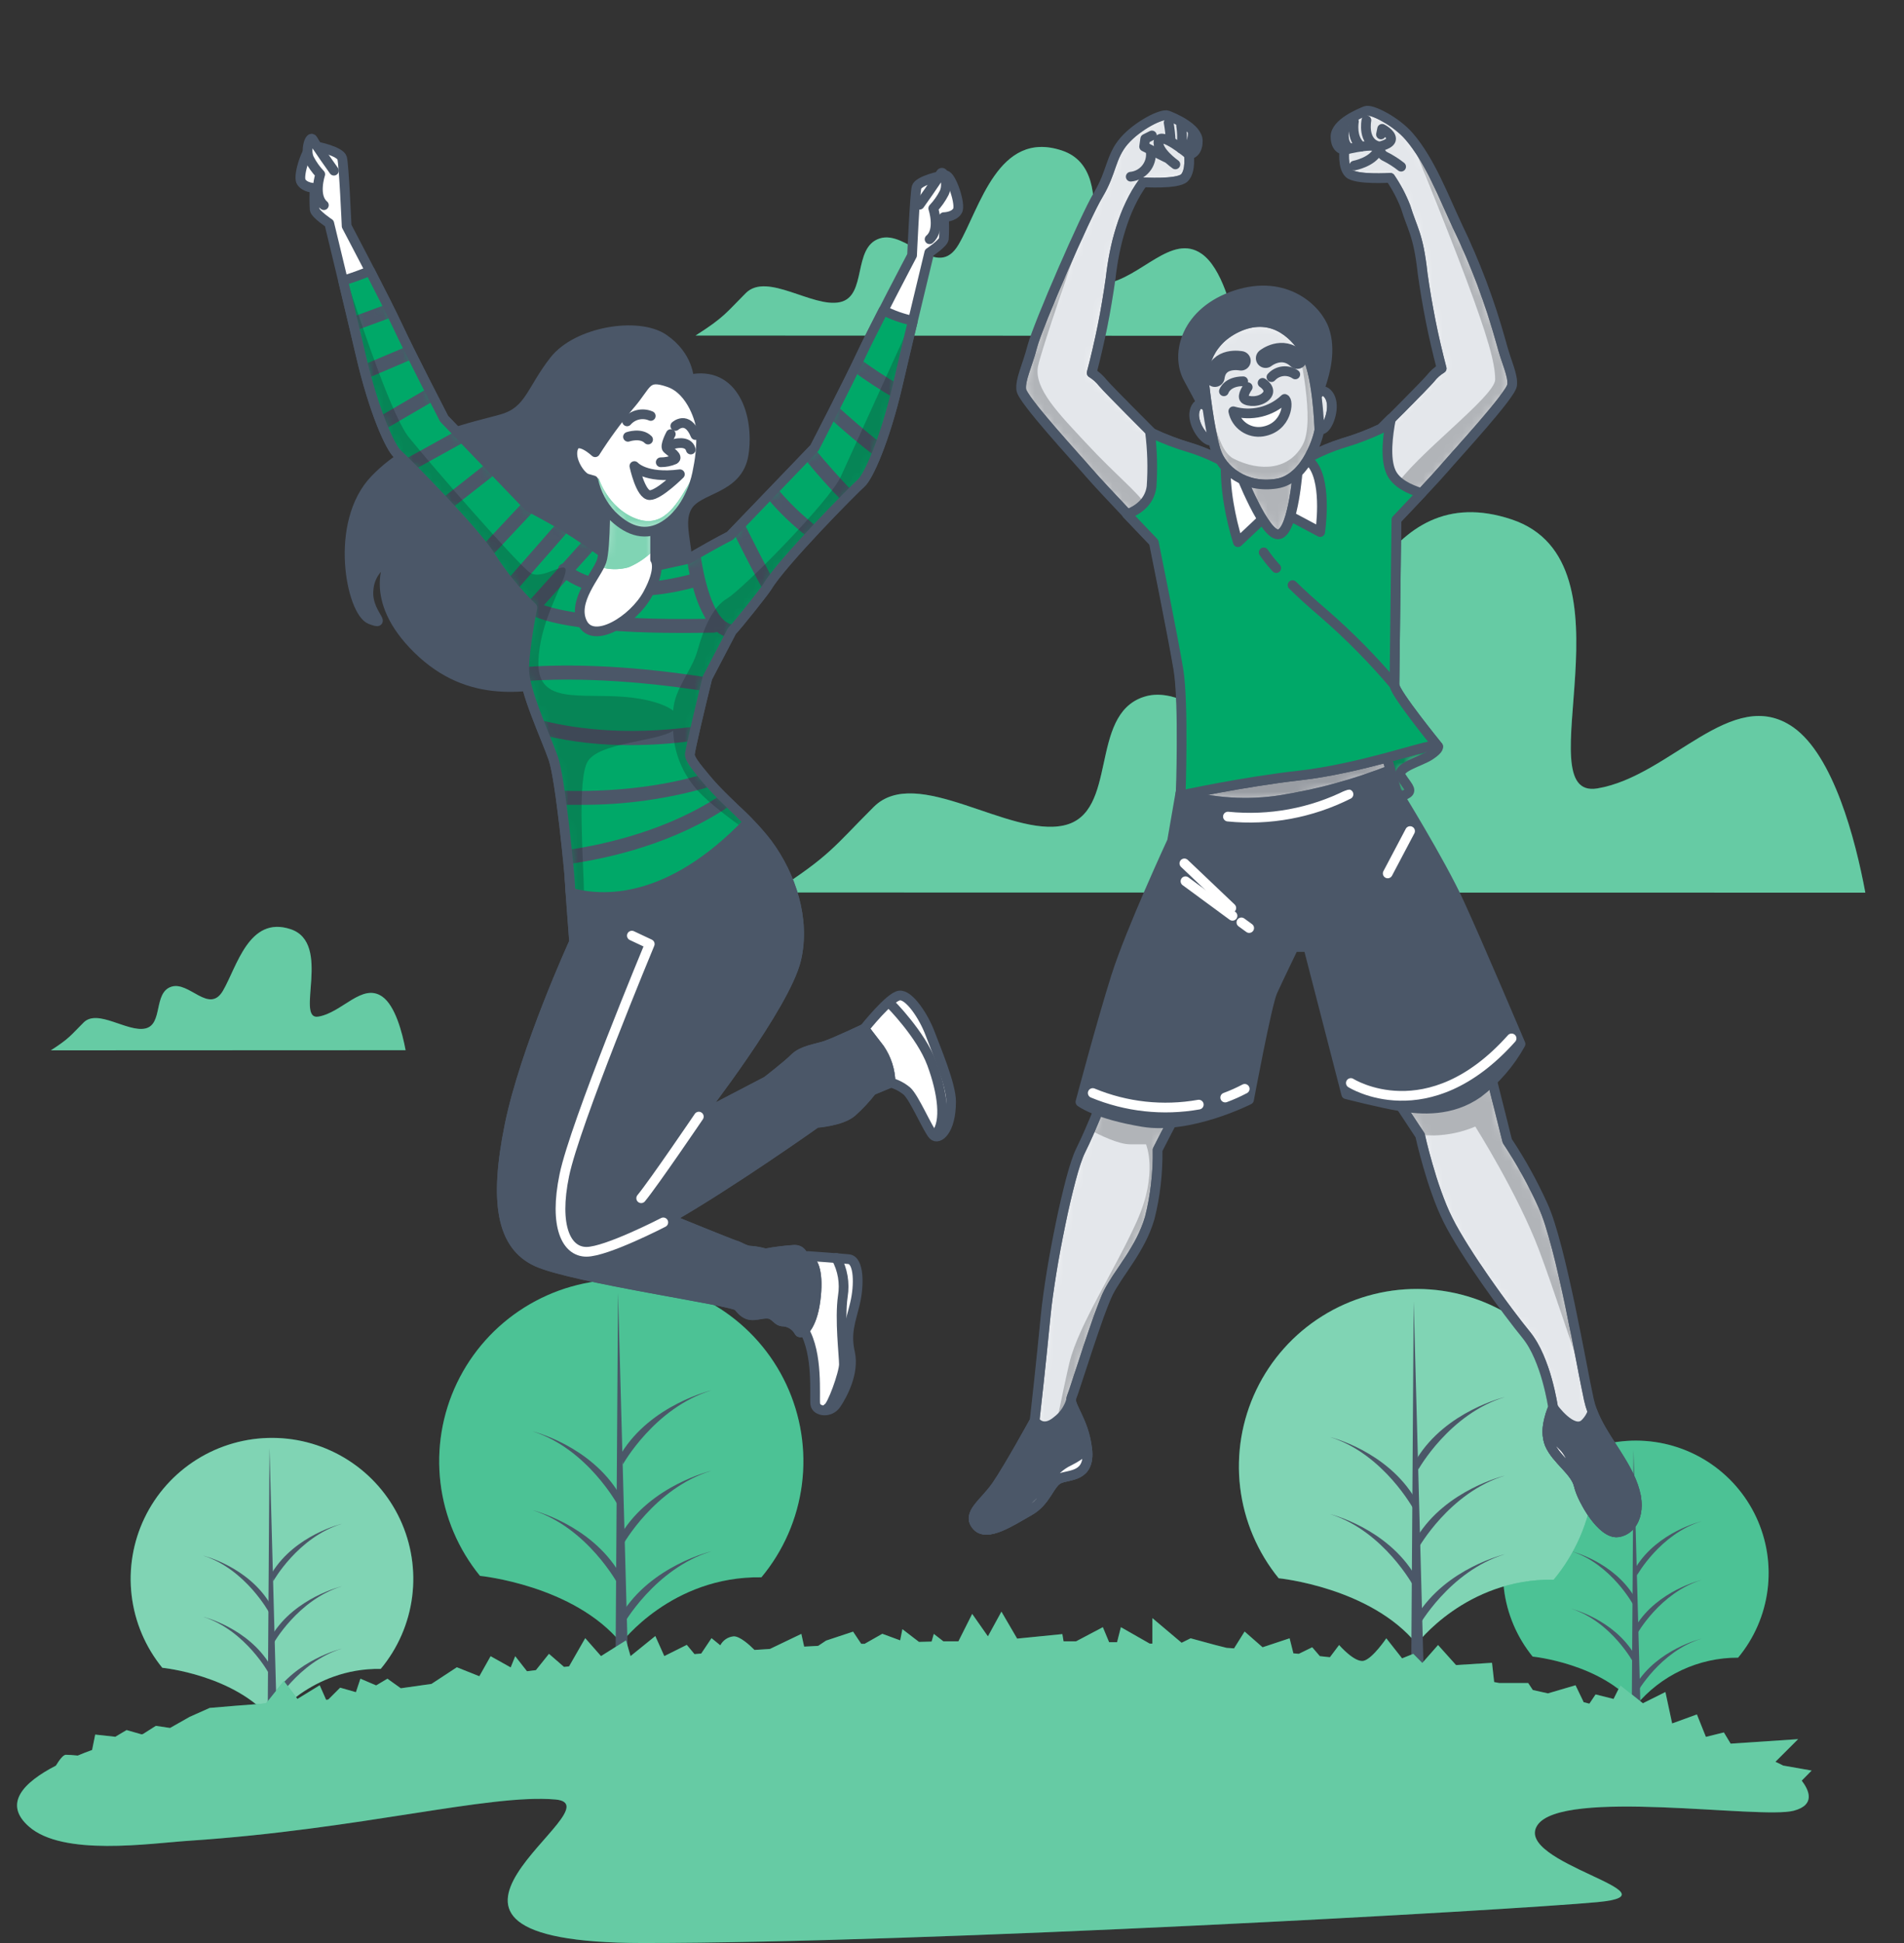 <svg width="196" height="200" viewBox="0 0 196 200" fill="none" xmlns="http://www.w3.org/2000/svg">
<rect x="0" y="0" width="196" height="200" fill="#333333" stroke="none"/>
<path d="M127.387 34.562C126.87 31.802 125.758 27.567 123.71 26.133C120.607 23.95 117.453 28.629 113.699 29.228C109.945 29.826 115.886 17.683 109.319 15.495C102.752 13.308 100.869 21.428 98.677 25.173C96.484 28.918 93.361 23.625 90.543 24.549C87.724 25.472 89.291 30.476 86.478 31.1C83.665 31.724 78.97 27.979 76.777 30.167C74.709 32.23 74.59 32.632 71.606 34.536L127.387 34.562Z" fill="#00A868"/>
<path d="M41.753 108.098C41.412 106.293 40.688 103.517 39.343 102.579C37.275 101.15 35.248 104.214 32.786 104.642C30.325 105.07 34.219 97.074 29.917 95.645C25.614 94.216 24.384 99.53 22.951 101.98C21.519 104.431 19.466 100.948 17.62 101.573C15.774 102.197 16.803 105.457 14.957 105.865C13.111 106.272 10.039 103.801 8.601 105.256C7.241 106.613 7.169 106.865 5.235 108.114L41.753 108.098Z" fill="#00A868"/>
<path d="M192.02 91.885C190.986 86.324 188.726 77.771 184.6 74.861C178.286 70.456 171.977 79.896 164.432 81.155C156.888 82.413 168.848 57.869 155.6 53.463C142.352 49.058 138.561 65.421 134.145 72.973C129.729 80.525 123.405 69.852 117.717 71.74C112.029 73.628 115.193 83.703 109.515 84.962C103.838 86.221 94.364 78.663 89.948 83.053C85.754 87.237 85.532 88.021 79.575 91.864L192.02 91.885Z" fill="#00A868"/>
<path opacity="0.4" d="M127.387 34.562C126.87 31.802 125.758 27.567 123.71 26.133C120.607 23.95 117.453 28.629 113.699 29.228C109.945 29.826 115.886 17.683 109.319 15.495C102.752 13.308 100.869 21.428 98.677 25.173C96.484 28.918 93.361 23.625 90.543 24.549C87.724 25.472 89.291 30.476 86.478 31.1C83.665 31.724 78.97 27.979 76.777 30.167C74.709 32.23 74.59 32.632 71.606 34.536L127.387 34.562Z" fill="white"/>
<path opacity="0.4" d="M41.753 108.098C41.412 106.293 40.688 103.517 39.343 102.579C37.275 101.15 35.248 104.214 32.786 104.642C30.325 105.07 34.219 97.074 29.917 95.645C25.614 94.216 24.384 99.53 22.951 101.98C21.519 104.431 19.466 100.948 17.62 101.573C15.774 102.197 16.803 105.457 14.957 105.865C13.111 106.272 10.039 103.801 8.601 105.256C7.241 106.613 7.169 106.865 5.235 108.114L41.753 108.098Z" fill="white"/>
<path opacity="0.4" d="M192.02 91.885C190.986 86.324 188.726 77.771 184.6 74.861C178.286 70.456 171.977 79.896 164.432 81.155C156.888 82.413 168.848 57.869 155.6 53.463C142.352 49.058 138.561 65.421 134.145 72.973C129.729 80.525 123.405 69.852 117.717 71.74C112.029 73.628 115.193 83.703 109.515 84.962C103.838 86.221 94.364 78.663 89.948 83.053C85.754 87.237 85.532 88.021 79.575 91.864L192.02 91.885Z" fill="white"/>
<path d="M157.787 170.518C157.787 170.518 164.82 171.215 168.388 175.563C169.669 174.015 171.277 172.768 173.099 171.915C174.92 171.061 176.909 170.621 178.922 170.627C180.574 168.637 181.626 166.22 181.954 163.657C182.283 161.094 181.875 158.49 180.779 156.149C179.682 153.809 177.941 151.827 175.759 150.435C173.577 149.043 171.043 148.297 168.453 148.286C165.863 148.275 163.323 148.997 161.128 150.37C158.934 151.743 157.176 153.71 156.058 156.041C154.941 158.372 154.51 160.972 154.816 163.537C155.122 166.103 156.153 168.529 157.787 170.534V170.518Z" fill="#00A868"/>
<path opacity="0.3" d="M157.787 170.518C157.787 170.518 164.82 171.215 168.388 175.563C169.669 174.015 171.277 172.768 173.099 171.915C174.92 171.061 176.909 170.621 178.922 170.627C180.574 168.637 181.626 166.22 181.954 163.657C182.283 161.094 181.875 158.49 180.779 156.149C179.682 153.809 177.941 151.827 175.759 150.435C173.577 149.043 171.043 148.297 168.453 148.286C165.863 148.275 163.323 148.997 161.128 150.37C158.934 151.743 157.176 153.71 156.058 156.041C154.941 158.372 154.51 160.972 154.816 163.537C155.122 166.103 156.153 168.529 157.787 170.534V170.518Z" fill="white"/>
<path d="M168.156 149.244L167.918 184.426H169.107L168.156 149.244Z" fill="#4B5768"/>
<path d="M168.512 174.237C168.512 174.237 170.886 169.976 175.162 168.671C175.162 168.671 170.648 169.739 168.393 173.407L168.512 174.237Z" fill="#4B5768"/>
<path d="M168.512 162.156C168.512 162.156 170.886 157.895 175.162 156.59C175.162 156.59 170.648 157.658 168.393 161.326L168.512 162.156Z" fill="#4B5768"/>
<path d="M168.512 168.197C168.512 168.197 170.886 163.936 175.162 162.631C175.162 162.631 170.648 163.699 168.393 167.366L168.512 168.197Z" fill="#4B5768"/>
<path d="M168.16 165.236C168.16 165.236 165.87 160.975 161.743 159.67C161.743 159.67 166.097 160.737 168.274 164.405L168.16 165.236Z" fill="#4B5768"/>
<path d="M168.16 171.158C168.16 171.158 165.87 166.897 161.743 165.592C161.743 165.592 166.097 166.66 168.274 170.327L168.16 171.158Z" fill="#4B5768"/>
<path d="M131.647 162.455C131.647 162.455 141.064 163.389 145.842 169.213C145.842 169.213 150.884 162.465 159.943 162.6C162.157 159.935 163.567 156.698 164.008 153.266C164.449 149.833 163.904 146.346 162.435 143.21C160.967 140.075 158.636 137.42 155.714 135.555C152.792 133.69 149.398 132.692 145.929 132.676C142.46 132.66 139.058 133.628 136.119 135.466C133.18 137.304 130.825 139.938 129.328 143.06C127.831 146.182 127.253 149.663 127.663 153.1C128.073 156.536 129.453 159.786 131.642 162.471L131.647 162.455Z" fill="#00A868"/>
<path opacity="0.5" d="M131.647 162.455C131.647 162.455 141.064 163.389 145.842 169.213C145.842 169.213 150.884 162.465 159.943 162.6C162.157 159.935 163.567 156.698 164.008 153.266C164.449 149.833 163.904 146.346 162.435 143.21C160.967 140.075 158.636 137.42 155.714 135.555C152.792 133.69 149.398 132.692 145.929 132.676C142.46 132.66 139.058 133.628 136.119 135.466C133.18 137.304 130.825 139.938 129.328 143.06C127.831 146.182 127.253 149.663 127.663 153.1C128.073 156.536 129.453 159.786 131.642 162.471L131.647 162.455Z" fill="white"/>
<path d="M145.526 133.969L145.211 181.078H146.797L145.526 133.969Z" fill="#4B5768"/>
<path d="M146.007 167.438C146.007 167.438 149.188 161.728 154.912 159.984C154.912 159.984 148.867 161.408 145.847 166.324L146.007 167.438Z" fill="#4B5768"/>
<path d="M146.007 151.256C146.007 151.256 149.188 145.545 154.912 143.802C154.912 143.802 148.867 145.23 145.847 150.147L146.007 151.256Z" fill="#4B5768"/>
<path d="M146.007 159.35C146.007 159.35 149.188 153.639 154.912 151.89C154.912 151.89 148.867 153.319 145.847 158.235L146.007 159.35Z" fill="#4B5768"/>
<path d="M145.537 155.383C145.537 155.383 142.465 149.672 136.942 147.928C136.942 147.928 142.77 149.352 145.686 154.274L145.537 155.383Z" fill="#4B5768"/>
<path d="M145.537 163.312C145.537 163.312 142.465 157.601 136.942 155.857C136.942 155.857 142.77 157.286 145.686 162.202L145.537 163.312Z" fill="#4B5768"/>
<path d="M49.412 162.208C49.412 162.208 59.056 163.157 63.942 169.12C63.942 169.12 69.113 162.213 78.38 162.357C80.649 159.63 82.094 156.317 82.548 152.802C83.002 149.287 82.445 145.716 80.942 142.505C79.44 139.293 77.054 136.574 74.062 134.664C71.07 132.753 67.596 131.73 64.043 131.714C60.491 131.697 57.007 132.688 53.998 134.571C50.988 136.453 48.577 139.151 47.044 142.348C45.512 145.545 44.922 149.111 45.343 152.629C45.764 156.148 47.179 159.475 49.422 162.223L49.412 162.208Z" fill="#00A868"/>
<path opacity="0.3" d="M49.412 162.208C49.412 162.208 59.056 163.157 63.942 169.12C63.942 169.12 69.113 162.213 78.38 162.357C80.649 159.63 82.094 156.317 82.548 152.802C83.002 149.287 82.445 145.716 80.942 142.505C79.44 139.293 77.054 136.574 74.062 134.664C71.07 132.753 67.596 131.73 64.043 131.714C60.491 131.697 57.007 132.688 53.998 134.571C50.988 136.453 48.577 139.151 47.044 142.348C45.512 145.545 44.922 149.111 45.343 152.629C45.764 156.148 47.179 159.475 49.422 162.223L49.412 162.208Z" fill="white"/>
<path d="M63.621 133.046L63.296 181.269H64.924L63.621 133.046Z" fill="#4B5768"/>
<path d="M64.113 167.304C64.113 167.304 67.366 161.465 73.245 159.675C73.245 159.675 67.04 161.134 63.968 166.169L64.113 167.304Z" fill="#4B5768"/>
<path d="M64.113 150.745C64.113 150.745 67.366 144.9 73.225 143.115C73.225 143.115 67.019 144.575 63.948 149.605L64.113 150.745Z" fill="#4B5768"/>
<path d="M64.113 159.025C64.113 159.025 67.366 153.18 73.225 151.395C73.225 151.395 67.019 152.855 63.948 157.89L64.113 159.025Z" fill="#4B5768"/>
<path d="M63.626 154.965C63.626 154.965 60.487 149.12 54.836 147.335C54.836 147.335 60.803 148.795 63.787 153.83L63.626 154.965Z" fill="#4B5768"/>
<path d="M63.626 163.085C63.626 163.085 60.487 157.24 54.836 155.45C54.836 155.45 60.803 156.915 63.787 161.945L63.626 163.085Z" fill="#4B5768"/>
<path d="M16.715 171.669C16.715 171.669 24.198 172.406 27.993 177.034C27.993 177.034 32.001 171.674 39.194 171.782C40.953 169.666 42.074 167.094 42.425 164.367C42.776 161.64 42.343 158.869 41.177 156.378C40.01 153.887 38.159 151.778 35.837 150.296C33.516 148.814 30.82 148.02 28.064 148.007C25.308 147.995 22.605 148.764 20.27 150.224C17.934 151.685 16.063 153.777 14.874 156.257C13.685 158.738 13.227 161.504 13.553 164.234C13.879 166.965 14.975 169.546 16.715 171.679V171.669Z" fill="#00A868"/>
<path opacity="0.5" d="M16.715 171.669C16.715 171.669 24.198 172.406 27.993 177.034C27.993 177.034 32.001 171.674 39.194 171.782C40.953 169.666 42.074 167.094 42.425 164.367C42.776 161.64 42.343 158.869 41.177 156.378C40.01 153.887 38.159 151.778 35.837 150.296C33.516 148.814 30.82 148.02 28.064 148.007C25.308 147.995 22.605 148.764 20.27 150.224C17.934 151.685 16.063 153.777 14.874 156.257C13.685 158.738 13.227 161.504 13.553 164.234C13.879 166.965 14.975 169.546 16.715 171.679V171.669Z" fill="white"/>
<path d="M27.744 149.038L27.491 186.459H28.752L27.744 149.038Z" fill="#4B5768"/>
<path d="M28.122 175.62C28.122 175.62 30.651 171.086 35.197 169.698C35.197 169.698 30.398 170.833 27.998 174.738L28.122 175.62Z" fill="#4B5768"/>
<path d="M28.122 162.77C28.122 162.77 30.651 158.235 35.197 156.848C35.197 156.848 30.398 157.983 27.998 161.888L28.122 162.77Z" fill="#4B5768"/>
<path d="M28.122 169.203C28.122 169.203 30.651 164.663 35.197 163.281C35.197 163.281 30.398 164.416 27.998 168.321L28.122 169.203Z" fill="#4B5768"/>
<path d="M27.739 166.046C27.739 166.046 25.299 161.511 20.913 160.124C20.913 160.124 25.567 161.258 27.858 165.164L27.739 166.046Z" fill="#4B5768"/>
<path d="M27.739 172.344C27.739 172.344 25.299 167.81 20.913 166.422C20.913 166.422 25.567 167.557 27.858 171.462L27.739 172.344Z" fill="#4B5768"/>
<path d="M186.492 182.249L183.555 181.733C183.307 181.599 183.043 181.47 182.764 181.346L185.101 179.015L178.156 179.479L177.458 178.323L175.607 178.782L174.681 176.471L172.132 177.4L171.439 174.165L169.122 175.321L166.806 173.469L166.102 174.877L164.251 174.413L163.615 175.362L163.026 175.213L162.188 173.469L159.344 174.305L157.792 173.959L157.312 173.237H154.328L153.811 173.139L153.588 171.158L149.886 171.39L148.035 169.327L146.411 171.173L145.49 170.234L144.332 170.699L142.708 168.635C142.708 168.635 141.323 170.699 140.397 170.946C139.471 171.194 137.848 169.327 137.848 169.327L136.901 170.585L135.867 170.472L135.081 169.559L133.7 170.234L133.142 170.183L132.754 168.635L129.972 169.559L128.121 167.939L127.035 169.672L126.28 169.621L125.111 169.327L122.562 168.635L121.636 169.094L118.627 166.556V169.182H118.353L115.384 167.49L114.991 169.038H114.174L113.528 167.49L110.777 168.945H109.484L109.36 168.202L104.706 168.666L103.088 165.891L101.697 168.434L100.078 166.123L98.661 168.945H97.11L96.127 168.181L95.9 168.971L94.602 169.007L92.895 167.696L92.663 168.847L90.827 168.171L89.007 169.203H88.655L87.817 167.949L85.035 168.873L84.223 169.414L82.781 169.492L82.491 168.181L79.264 169.729L77.666 169.832C77.124 169.285 76.172 168.434 75.541 168.434C75.25 168.457 74.969 168.554 74.725 168.716C74.482 168.877 74.284 169.098 74.15 169.357L73.245 168.62L72.185 170.204L71.492 170.265L70.701 169.311L68.384 170.467L67.459 168.403L64.909 170.467L64.444 168.847L61.869 170.467L60.245 168.62L58.58 171.524L58.063 171.581L56.512 170.234L55.167 171.911L54.247 172.025L53.037 170.477L52.571 171.632L50.503 170.477L49.344 172.54L47.028 171.617L44.416 173.33L41.257 173.778L39.881 172.793L38.723 173.484L37.099 172.793L36.639 174.181L35.015 173.717L33.795 174.934L33.573 174.97L32.911 173.469L30.615 174.877L29.229 173.03L27.372 175.342L24.363 175.569L21.586 175.801L19.518 176.724L17.506 177.864L16.043 177.647L14.719 178.488L14.579 178.524L13.028 178.081L11.87 178.772L9.801 178.545L9.481 180.129C8.963 180.314 8.488 180.505 8.002 180.707C7.541 180.66 7.071 180.624 6.786 180.624C6.502 180.624 6.125 181.14 5.752 181.743C2.375 183.487 0.307 185.669 2.975 188.011C6.481 191.106 15.386 189.745 19.492 189.471C37.074 188.305 50.348 184.627 57.173 185.226C63.999 185.824 36.898 199.995 66.207 200C95.517 200.005 155.667 196.616 164.458 195.79C173.249 194.965 155.734 191.746 158.253 187.887C160.771 184.029 181.217 187.299 184.656 186.381C186.937 185.772 186.208 184.251 185.473 183.286L186.492 182.249Z" fill="#00A868"/>
<path opacity="0.4" d="M186.492 182.249L183.555 181.733C183.307 181.599 183.043 181.47 182.764 181.346L185.101 179.015L178.156 179.479L177.458 178.323L175.607 178.782L174.681 176.471L172.132 177.4L171.439 174.165L169.122 175.321L166.806 173.469L166.102 174.877L164.251 174.413L163.615 175.362L163.026 175.213L162.188 173.469L159.344 174.305L157.792 173.959L157.312 173.237H154.328L153.811 173.139L153.588 171.158L149.886 171.39L148.035 169.327L146.411 171.173L145.49 170.234L144.332 170.699L142.708 168.635C142.708 168.635 141.323 170.699 140.397 170.946C139.471 171.194 137.848 169.327 137.848 169.327L136.901 170.585L135.867 170.472L135.081 169.559L133.7 170.234L133.142 170.183L132.754 168.635L129.972 169.559L128.121 167.939L127.035 169.672L126.28 169.621L125.111 169.327L122.562 168.635L121.636 169.094L118.627 166.556V169.182H118.353L115.384 167.49L114.991 169.038H114.174L113.528 167.49L110.777 168.945H109.484L109.36 168.202L104.706 168.666L103.088 165.891L101.697 168.434L100.078 166.123L98.661 168.945H97.11L96.127 168.181L95.9 168.971L94.602 169.007L92.895 167.696L92.663 168.847L90.827 168.171L89.007 169.203H88.655L87.817 167.949L85.035 168.873L84.223 169.414L82.781 169.492L82.491 168.181L79.264 169.729L77.666 169.832C77.124 169.285 76.172 168.434 75.541 168.434C75.25 168.457 74.969 168.554 74.725 168.716C74.482 168.877 74.284 169.098 74.15 169.357L73.245 168.62L72.185 170.204L71.492 170.265L70.701 169.311L68.384 170.467L67.459 168.403L64.909 170.467L64.444 168.847L61.869 170.467L60.245 168.62L58.58 171.524L58.063 171.581L56.512 170.234L55.167 171.911L54.247 172.025L53.037 170.477L52.571 171.632L50.503 170.477L49.344 172.54L47.028 171.617L44.416 173.33L41.257 173.778L39.881 172.793L38.723 173.484L37.099 172.793L36.639 174.181L35.015 173.717L33.795 174.934L33.573 174.97L32.911 173.469L30.615 174.877L29.229 173.03L27.372 175.342L24.363 175.569L21.586 175.801L19.518 176.724L17.506 177.864L16.043 177.647L14.719 178.488L14.579 178.524L13.028 178.081L11.87 178.772L9.801 178.545L9.481 180.129C8.963 180.314 8.488 180.505 8.002 180.707C7.541 180.66 7.071 180.624 6.786 180.624C6.502 180.624 6.125 181.14 5.752 181.743C2.375 183.487 0.307 185.669 2.975 188.011C6.481 191.106 15.386 189.745 19.492 189.471C37.074 188.305 50.348 184.627 57.173 185.226C63.999 185.824 36.898 199.995 66.207 200C95.517 200.005 155.667 196.616 164.458 195.79C173.249 194.965 155.734 191.746 158.253 187.887C160.771 184.029 181.217 187.299 184.656 186.381C186.937 185.772 186.208 184.251 185.473 183.286L186.492 182.249Z" fill="white"/>
<path d="M113.865 112.282C113.865 112.282 112.37 116.182 111.222 118.473C110.074 120.763 108.12 130.523 107.654 135.341C107.189 140.16 106.506 146.242 106.506 146.242C106.506 146.242 103.859 151.06 102.597 152.896C101.335 154.733 99.494 155.764 100.529 157.023C101.563 158.282 104.097 156.564 105.938 155.532C107.779 154.501 108.006 152.664 109.04 152.205C110.074 151.746 112.262 152.086 111.915 149.11C111.569 146.133 109.961 144.637 110.307 143.832C110.654 143.028 113.063 135.114 114.098 133.051C115.132 130.987 117.433 128.573 118.353 125.364C118.931 123.077 119.202 120.723 119.16 118.364C119.16 118.364 121.342 114.005 121.689 113.773C122.035 113.541 115.132 113.2 113.865 112.282Z" fill="white"/>
<mask id="mask0_216_218" style="mask-type:luminance" maskUnits="userSpaceOnUse" x="100" y="112" width="22" height="46">
<path d="M113.865 112.282C113.865 112.282 112.37 116.182 111.222 118.473C110.074 120.763 108.12 130.523 107.654 135.341C107.189 140.16 106.506 146.242 106.506 146.242C106.506 146.242 103.859 151.06 102.597 152.896C101.335 154.733 99.494 155.764 100.529 157.023C101.563 158.282 104.097 156.564 105.938 155.532C107.779 154.501 108.006 152.664 109.04 152.205C110.074 151.746 112.262 152.086 111.915 149.11C111.569 146.133 109.961 144.637 110.307 143.832C110.654 143.028 113.063 135.114 114.098 133.051C115.132 130.987 117.433 128.573 118.353 125.364C118.931 123.077 119.202 120.723 119.16 118.364C119.16 118.364 121.342 114.005 121.689 113.773C122.035 113.541 115.132 113.2 113.865 112.282Z" fill="white"/>
</mask>
<g mask="url(#mask0_216_218)">
<path d="M113.865 112.282C113.865 112.282 112.37 116.182 111.222 118.473C110.074 120.763 108.12 130.523 107.654 135.341C107.189 140.16 106.506 146.242 106.506 146.242C106.506 146.242 103.859 151.06 102.597 152.896C101.335 154.733 99.494 155.764 100.529 157.023C101.563 158.282 104.097 156.564 105.938 155.532C107.779 154.501 108.006 152.664 109.04 152.205C110.074 151.746 112.262 152.086 111.915 149.11C111.569 146.133 109.961 144.637 110.307 143.832C110.654 143.028 113.063 135.114 114.098 133.051C115.132 130.987 117.433 128.573 118.353 125.364C118.931 123.077 119.202 120.723 119.16 118.364C119.16 118.364 121.342 114.005 121.689 113.773C122.035 113.541 115.132 113.2 113.865 112.282Z" fill="#E4E7EB" stroke="#4B5768" stroke-linecap="round" stroke-linejoin="round"/>
<path opacity="0.25" d="M112.215 116.321C113.218 116.837 115.141 117.786 116.32 117.786H117.97C117.97 117.786 119.252 120.711 117.055 125.648C114.857 130.585 111.005 136.43 110.089 140.268C109.572 142.409 108.217 149.084 107.111 154.578C107.948 153.618 108.279 152.551 109.034 152.215C110.069 151.756 112.256 152.097 111.91 149.12C111.563 146.144 109.955 144.648 110.301 143.843C110.648 143.038 113.063 135.114 114.097 133.051C115.131 130.987 117.432 128.573 118.353 125.364C118.93 123.077 119.201 120.723 119.159 118.364C119.159 118.364 121.342 114.005 121.688 113.773C122.035 113.541 115.131 113.2 113.864 112.282C113.864 112.282 113.063 114.325 112.215 116.321Z" fill="#191D23"/>
</g>
<path d="M113.865 112.282C113.865 112.282 112.37 116.182 111.222 118.473C110.074 120.763 108.12 130.523 107.654 135.341C107.189 140.16 106.506 146.242 106.506 146.242C106.506 146.242 103.859 151.06 102.597 152.896C101.335 154.733 99.494 155.764 100.529 157.023C101.563 158.282 104.097 156.564 105.938 155.532C107.779 154.501 108.006 152.664 109.04 152.205C110.074 151.746 112.262 152.086 111.915 149.11C111.569 146.133 109.961 144.637 110.307 143.832C110.654 143.028 113.063 135.114 114.098 133.051C115.132 130.987 117.433 128.573 118.353 125.364C118.931 123.077 119.202 120.723 119.16 118.364C119.16 118.364 121.342 114.005 121.689 113.773C122.035 113.541 115.132 113.2 113.865 112.282Z" stroke="#4B5768" stroke-linecap="round" stroke-linejoin="round"/>
<path d="M100.523 157.034C101.557 158.297 104.091 156.574 105.931 155.543C107.772 154.511 108 152.675 109.034 152.215C110.068 151.756 112.256 152.097 111.909 149.12C111.604 146.469 110.301 144.993 110.255 144.137C110.015 144.98 109.507 145.723 108.807 146.252C107.312 147.516 106.505 146.252 106.505 146.252C106.505 146.252 103.858 151.07 102.596 152.907C101.334 154.743 99.488 155.79 100.523 157.034Z" fill="#4B5768" stroke="#4B5768" stroke-linecap="round" stroke-linejoin="round"/>
<path d="M111.915 149.146C111.356 149.635 110.736 150.05 110.069 150.379C108.114 151.297 107.654 153.015 104.898 155.197C104.269 155.748 103.525 156.151 102.719 156.376C101.914 156.601 101.068 156.642 100.244 156.497C100.296 156.687 100.389 156.863 100.518 157.013C101.552 158.277 104.086 156.554 105.927 155.522C107.768 154.49 107.995 152.654 109.03 152.195C110.064 151.736 112.236 152.092 111.915 149.146Z" fill="white" stroke="#4B5768" stroke-linecap="round" stroke-linejoin="round"/>
<path d="M143.541 112.855L146.189 116.873C146.189 116.873 147.337 122.151 149.064 125.592C150.791 129.032 155.047 134.877 157.116 137.41C159.184 139.943 159.877 144.869 159.877 144.869C159.877 144.869 158.843 147.052 159.53 148.656C160.218 150.26 162.178 151.411 162.525 152.902C162.871 154.392 164.939 157.952 166.548 157.72C168.156 157.488 169.195 155.429 167.928 152.442C166.661 149.456 164.247 147.165 163.559 144.065C162.871 140.964 160.684 128.114 158.843 124.101C157.798 121.787 156.567 119.561 155.161 117.446L153.434 110.559C153.434 110.559 146.996 114.005 143.541 112.855Z" fill="white"/>
<mask id="mask1_216_218" style="mask-type:luminance" maskUnits="userSpaceOnUse" x="143" y="110" width="26" height="48">
<path d="M143.541 112.855L146.189 116.873C146.189 116.873 147.337 122.151 149.064 125.592C150.791 129.032 155.047 134.877 157.116 137.41C159.184 139.943 159.877 144.869 159.877 144.869C159.877 144.869 158.843 147.052 159.53 148.656C160.218 150.26 162.178 151.411 162.525 152.902C162.871 154.392 164.939 157.952 166.548 157.72C168.156 157.488 169.195 155.429 167.928 152.442C166.661 149.456 164.247 147.165 163.559 144.065C162.871 140.964 160.684 128.114 158.843 124.101C157.798 121.787 156.567 119.561 155.161 117.446L153.434 110.559C153.434 110.559 146.996 114.005 143.541 112.855Z" fill="white"/>
</mask>
<g mask="url(#mask1_216_218)">
<path d="M143.541 112.855L146.189 116.873C146.189 116.873 147.337 122.151 149.064 125.592C150.791 129.032 155.047 134.877 157.116 137.41C159.184 139.943 159.877 144.869 159.877 144.869C159.877 144.869 158.843 147.052 159.53 148.656C160.218 150.26 162.178 151.411 162.525 152.902C162.871 154.392 164.939 157.952 166.548 157.72C168.156 157.488 169.195 155.429 167.928 152.442C166.661 149.456 164.247 147.165 163.559 144.065C162.871 140.964 160.684 128.114 158.843 124.101C157.798 121.787 156.567 119.561 155.161 117.446L153.434 110.559C153.434 110.559 146.996 114.005 143.541 112.855Z" fill="#E4E7EB" stroke="#4B5768" stroke-linecap="round" stroke-linejoin="round"/>
<path opacity="0.25" d="M158.843 124.101C157.798 121.787 156.567 119.561 155.161 117.446L153.434 110.559C153.434 110.559 146.996 114.005 143.541 112.855L146.174 116.848C146.623 116.848 147.12 116.873 147.652 116.873C149.102 116.836 150.532 116.526 151.867 115.96C151.867 115.96 156.262 122.904 158.46 128.754C159.986 132.814 161.956 138.978 163.259 142.62C162.364 138.106 160.466 127.65 158.843 124.101Z" fill="#191D23"/>
</g>
<path d="M143.541 112.855L146.189 116.873C146.189 116.873 147.337 122.151 149.064 125.592C150.791 129.032 155.047 134.877 157.116 137.41C159.184 139.943 159.877 144.869 159.877 144.869C159.877 144.869 158.843 147.052 159.53 148.656C160.218 150.26 162.178 151.411 162.525 152.902C162.871 154.392 164.939 157.952 166.548 157.72C168.156 157.488 169.195 155.429 167.928 152.442C166.661 149.456 164.247 147.165 163.559 144.065C162.871 140.964 160.684 128.114 158.843 124.101C157.798 121.787 156.567 119.561 155.161 117.446L153.434 110.559C153.434 110.559 146.996 114.005 143.541 112.855Z" stroke="#4B5768" stroke-linecap="round" stroke-linejoin="round"/>
<path d="M167.927 152.442C166.836 149.863 164.892 147.8 163.935 145.308C163.768 145.799 163.48 146.241 163.098 146.593C161.831 147.624 159.876 144.87 159.876 144.87C159.876 144.87 158.842 147.052 159.53 148.656C160.217 150.26 162.177 151.411 162.524 152.902C162.87 154.392 164.939 157.952 166.547 157.72C168.155 157.488 169.194 155.429 167.927 152.442Z" fill="#4B5768" stroke="#4B5768" stroke-linecap="round" stroke-linejoin="round"/>
<path d="M162.524 152.901C162.669 153.44 162.878 153.959 163.145 154.449C163.082 154.319 163.029 154.184 162.984 154.047C162.405 152.21 162.064 149.92 160.797 148.764C160.178 148.156 159.687 147.429 159.354 146.628C159.227 147.306 159.287 148.005 159.53 148.651C160.223 150.265 162.188 151.411 162.524 152.901Z" fill="white" stroke="#4B5768" stroke-linecap="round" stroke-linejoin="round"/>
<path d="M168.393 153.918C168.253 154.882 167.969 155.981 167.358 156.574C166.288 157.642 164.313 156.409 163.382 154.888C164.214 156.363 165.487 157.874 166.552 157.72C167.876 157.534 168.812 156.09 168.393 153.918Z" fill="white" stroke="#4B5768" stroke-linecap="round" stroke-linejoin="round"/>
<path d="M148.03 76.827C148.03 76.827 148.257 77.054 147.223 77.74C146.189 78.426 143.66 79.004 144.234 79.922C144.808 80.84 145.382 81.299 144.922 81.645C144.461 81.99 143.774 81.99 143.2 82.445C142.626 82.898 140.899 77.399 140.899 77.399C140.899 77.399 145.154 75.315 148.03 76.827Z" fill="white"/>
<mask id="mask2_216_218" style="mask-type:luminance" maskUnits="userSpaceOnUse" x="140" y="76" width="9" height="7">
<path d="M148.03 76.827C148.03 76.827 148.257 77.054 147.223 77.74C146.189 78.426 143.66 79.004 144.234 79.922C144.808 80.84 145.382 81.299 144.922 81.645C144.461 81.99 143.774 81.99 143.2 82.445C142.626 82.898 140.899 77.399 140.899 77.399C140.899 77.399 145.154 75.315 148.03 76.827Z" fill="white"/>
</mask>
<g mask="url(#mask2_216_218)">
<path d="M148.03 76.827C148.03 76.827 148.257 77.054 147.223 77.74C146.189 78.426 143.66 79.004 144.234 79.922C144.808 80.84 145.382 81.299 144.922 81.645C144.461 81.99 143.774 81.99 143.2 82.445C142.626 82.898 140.899 77.399 140.899 77.399C140.899 77.399 145.154 75.315 148.03 76.827Z" fill="#00A868"/>
<path opacity="0.25" d="M148.03 76.827C148.03 76.827 148.257 77.054 147.223 77.74C146.189 78.426 143.66 79.004 144.234 79.922C144.808 80.84 145.382 81.299 144.922 81.645C144.461 81.99 143.774 81.99 143.2 82.445C142.626 82.898 140.899 77.399 140.899 77.399C140.899 77.399 145.154 75.315 148.03 76.827Z" fill="#191D23"/>
</g>
<path d="M148.03 76.827C148.03 76.827 148.257 77.054 147.223 77.74C146.189 78.426 143.66 79.004 144.234 79.922C144.808 80.84 145.382 81.299 144.922 81.645C144.461 81.99 143.774 81.99 143.2 82.445C142.626 82.898 140.899 77.399 140.899 77.399C140.899 77.399 145.154 75.315 148.03 76.827Z" stroke="#4B5768" stroke-linecap="round" stroke-linejoin="round"/>
<path d="M121.688 80.613L120.653 86.576C120.653 86.576 116.398 95.759 114.903 100.464C113.409 105.168 111.221 113.427 111.221 113.427C111.221 113.427 112.83 114.691 117.665 115.491C122.5 116.29 128.576 113.2 128.576 113.2C128.576 113.2 130.417 103.332 130.991 102.068C131.564 100.804 133.173 97.477 133.173 97.477H134.672L138.582 112.628C138.582 112.628 142.145 113.546 144.218 113.886C146.292 114.227 149.389 114.459 152.156 112.509C153.949 111.15 155.438 109.432 156.525 107.464C156.525 107.464 152.156 97.147 150.196 92.891C148.236 88.635 143.758 81.413 143.758 81.413L142.377 76.708L121.688 80.613Z" fill="#4B5768" stroke="#4B5768" stroke-linecap="round" stroke-linejoin="round"/>
<path d="M121.921 88.872L126.75 93.463" stroke="white" stroke-linecap="round" stroke-linejoin="round"/>
<path d="M127.79 94.944L128.591 95.527" stroke="white" stroke-linecap="round" stroke-linejoin="round"/>
<path d="M122.035 90.709L126.875 94.268" stroke="white" stroke-linecap="round" stroke-linejoin="round"/>
<path d="M126.125 112.973C126.813 112.719 127.483 112.419 128.132 112.076" stroke="white" stroke-linecap="round" stroke-linejoin="round"/>
<path d="M112.488 112.509C115.938 113.941 119.726 114.354 123.404 113.701" stroke="white" stroke-linecap="round" stroke-linejoin="round"/>
<path d="M139.058 111.477C139.058 111.477 146.996 116.528 155.605 106.886" stroke="white" stroke-linecap="round" stroke-linejoin="round"/>
<path d="M145.154 85.545L142.853 89.904" stroke="white" stroke-linecap="round" stroke-linejoin="round"/>
<path d="M126.404 84.054C130.676 84.484 134.982 83.688 138.815 81.758" stroke="white" stroke-linecap="round" stroke-linejoin="round"/>
<path d="M143.138 79.256L142.393 76.708L121.709 80.613L121.522 81.676C124.906 82.662 128.467 82.886 131.947 82.331C135.779 81.717 139.531 80.686 143.138 79.256Z" fill="white"/>
<mask id="mask3_216_218" style="mask-type:luminance" maskUnits="userSpaceOnUse" x="121" y="76" width="23" height="7">
<path d="M143.138 79.256L142.393 76.708L121.709 80.613L121.522 81.676C124.906 82.662 128.467 82.886 131.947 82.331C135.779 81.717 139.531 80.686 143.138 79.256Z" fill="white"/>
</mask>
<g mask="url(#mask3_216_218)">
<path d="M143.138 79.256L142.393 76.708L121.709 80.613L121.522 81.676C124.906 82.662 128.467 82.886 131.947 82.331C135.779 81.717 139.531 80.686 143.138 79.256Z" fill="#999DA3" stroke="#4B5768" stroke-linecap="round" stroke-linejoin="round"/>
</g>
<path d="M143.138 79.256L142.393 76.708L121.709 80.613L121.522 81.676C124.906 82.662 128.467 82.886 131.947 82.331C135.779 81.717 139.531 80.686 143.138 79.256Z" stroke="#4B5768" stroke-linecap="round" stroke-linejoin="round"/>
<path d="M154.503 35.17C153.371 31.079 151.872 27.098 150.025 23.274C148.624 20.298 147.233 16.568 145.071 14.056C143.691 12.452 141.157 11.188 140.583 11.42C140.009 11.652 137.48 12.679 137.48 14.056C137.48 15.433 138.401 15.433 138.401 15.433C138.401 15.433 138.168 17.156 138.861 17.843C139.554 18.529 143.117 18.302 143.117 18.302C143.753 19.235 144.282 20.237 144.694 21.288C145.382 23.579 145.992 24.038 146.452 28.17C146.907 31.458 147.56 34.715 148.407 37.925C147.963 38.197 147.573 38.547 147.254 38.957C146.566 39.762 142.196 44.115 142.196 44.115C140.932 44.713 139.624 45.212 138.282 45.606C137.105 45.972 135.965 46.448 134.879 47.03C134.171 46.948 133.457 46.87 133.075 46.87C132.268 46.87 126.637 47.902 126.637 47.902C125.335 47.13 123.946 46.513 122.5 46.066C121.158 45.671 119.849 45.173 118.585 44.575C118.585 44.575 114.216 40.216 113.528 39.416C113.209 39.006 112.818 38.656 112.375 38.384C113.222 35.175 113.874 31.917 114.329 28.629C114.702 25.297 115.663 21.51 117.67 18.761C117.67 18.761 121.233 18.993 121.926 18.302C122.619 17.61 122.381 15.893 122.381 15.893C122.381 15.893 123.301 15.893 123.301 14.515C123.301 13.138 120.772 12.106 120.198 11.879C119.625 11.652 117.096 12.911 115.71 14.515C114.324 16.119 114.448 17.729 113.068 20.025C111.687 22.32 106.862 33.437 106.278 35.63C105.694 37.822 105.016 39.07 105.13 40.107C105.244 41.144 110.766 47.102 112.147 48.712C113.528 50.321 118.818 55.826 118.818 55.826C118.818 55.826 120.772 65.462 121.346 68.908C121.92 72.354 121.579 81.872 121.579 81.872C121.579 81.872 127.903 80.494 133.886 79.808C139.869 79.122 146.421 76.827 147.228 76.827H148.034C148.034 76.827 143.546 71.317 143.546 70.512C143.546 69.873 143.696 58.183 143.753 53.489C145.423 51.735 147.786 49.238 148.639 48.242C150.02 46.633 155.543 40.669 155.657 39.638C155.77 38.606 155.077 37.352 154.503 35.17Z" fill="white"/>
<mask id="mask4_216_218" style="mask-type:luminance" maskUnits="userSpaceOnUse" x="105" y="11" width="51" height="71">
<path d="M154.503 35.17C153.371 31.079 151.872 27.098 150.025 23.274C148.624 20.298 147.233 16.568 145.071 14.056C143.691 12.452 141.157 11.188 140.583 11.42C140.009 11.652 137.48 12.679 137.48 14.056C137.48 15.433 138.401 15.433 138.401 15.433C138.401 15.433 138.168 17.156 138.861 17.843C139.554 18.529 143.117 18.302 143.117 18.302C143.753 19.235 144.282 20.237 144.694 21.288C145.382 23.579 145.992 24.038 146.452 28.17C146.907 31.458 147.56 34.715 148.407 37.925C147.963 38.197 147.573 38.547 147.254 38.957C146.566 39.762 142.196 44.115 142.196 44.115C140.932 44.713 139.624 45.212 138.282 45.606C137.105 45.972 135.965 46.448 134.879 47.03C134.171 46.948 133.457 46.87 133.075 46.87C132.268 46.87 126.637 47.902 126.637 47.902C125.335 47.13 123.946 46.513 122.5 46.066C121.158 45.671 119.849 45.173 118.585 44.575C118.585 44.575 114.216 40.216 113.528 39.416C113.209 39.006 112.818 38.656 112.375 38.384C113.222 35.175 113.874 31.917 114.329 28.629C114.702 25.297 115.663 21.51 117.67 18.761C117.67 18.761 121.233 18.993 121.926 18.302C122.619 17.61 122.381 15.893 122.381 15.893C122.381 15.893 123.301 15.893 123.301 14.515C123.301 13.138 120.772 12.106 120.198 11.879C119.625 11.652 117.096 12.911 115.71 14.515C114.324 16.119 114.448 17.729 113.068 20.025C111.687 22.32 106.862 33.437 106.278 35.63C105.694 37.822 105.016 39.07 105.13 40.107C105.244 41.144 110.766 47.102 112.147 48.712C113.528 50.321 118.818 55.826 118.818 55.826C118.818 55.826 120.772 65.462 121.346 68.908C121.92 72.354 121.579 81.872 121.579 81.872C121.579 81.872 127.903 80.494 133.886 79.808C139.869 79.122 146.421 76.827 147.228 76.827H148.034C148.034 76.827 143.546 71.317 143.546 70.512C143.546 69.873 143.696 58.183 143.753 53.489C145.423 51.735 147.786 49.238 148.639 48.242C150.02 46.633 155.543 40.669 155.657 39.638C155.77 38.606 155.077 37.352 154.503 35.17Z" fill="white"/>
</mask>
<g mask="url(#mask4_216_218)">
<path d="M154.503 35.17C153.371 31.079 151.872 27.098 150.025 23.274C148.624 20.298 147.233 16.568 145.071 14.056C143.691 12.452 141.157 11.188 140.583 11.42C140.009 11.652 137.48 12.679 137.48 14.056C137.48 15.433 138.401 15.433 138.401 15.433C138.401 15.433 138.168 17.156 138.861 17.843C139.554 18.529 143.117 18.302 143.117 18.302C143.753 19.235 144.282 20.237 144.694 21.288C145.382 23.579 145.992 24.038 146.452 28.17C146.907 31.458 147.56 34.715 148.407 37.925C147.963 38.197 147.573 38.547 147.254 38.957C146.566 39.762 142.196 44.115 142.196 44.115C140.932 44.713 139.624 45.212 138.282 45.606C137.105 45.972 135.965 46.448 134.879 47.03C134.171 46.948 133.457 46.87 133.075 46.87C132.268 46.87 126.637 47.902 126.637 47.902C125.335 47.13 123.946 46.513 122.5 46.066C121.158 45.671 119.849 45.173 118.585 44.575C118.585 44.575 114.216 40.216 113.528 39.416C113.209 39.006 112.818 38.656 112.375 38.384C113.222 35.175 113.874 31.917 114.329 28.629C114.702 25.297 115.663 21.51 117.67 18.761C117.67 18.761 121.233 18.993 121.926 18.302C122.619 17.61 122.381 15.893 122.381 15.893C122.381 15.893 123.301 15.893 123.301 14.515C123.301 13.138 120.772 12.106 120.198 11.879C119.625 11.652 117.096 12.911 115.71 14.515C114.324 16.119 114.448 17.729 113.068 20.025C111.687 22.32 106.862 33.437 106.278 35.63C105.694 37.822 105.016 39.07 105.13 40.107C105.244 41.144 110.766 47.102 112.147 48.712C113.528 50.321 118.818 55.826 118.818 55.826C118.818 55.826 120.772 65.462 121.346 68.908C121.92 72.354 121.579 81.872 121.579 81.872C121.579 81.872 127.903 80.494 133.886 79.808C139.869 79.122 146.421 76.827 147.228 76.827H148.034C148.034 76.827 143.546 71.317 143.546 70.512C143.546 69.873 143.696 58.183 143.753 53.489C145.423 51.735 147.786 49.238 148.639 48.242C150.02 46.633 155.543 40.669 155.657 39.638C155.77 38.606 155.077 37.352 154.503 35.17Z" fill="#E4E7EB" stroke="#4B5768" stroke-linecap="round" stroke-linejoin="round"/>
<path opacity="0.25" d="M122.035 71.188C121.688 69.579 121.228 60.283 120.654 57.301C120.08 54.319 118.699 53.174 117.892 51.91C117.086 50.647 114.79 48.815 111.91 45.72C109.029 42.625 106.392 39.989 106.857 37.693C107.173 36.099 110.275 27.123 112.137 21.804C110.208 25.751 106.759 33.809 106.278 35.63C105.704 37.812 105.016 39.071 105.13 40.107C105.244 41.144 110.767 47.102 112.147 48.712C113.528 50.322 118.818 55.826 118.818 55.826C118.818 55.826 120.773 65.462 121.347 68.908C121.578 70.753 121.687 72.61 121.673 74.469C121.962 72.999 122.148 71.704 122.035 71.188Z" fill="#191D23"/>
<path opacity="0.25" d="M153.915 39.07C153.915 40.793 145.517 46.989 143.572 50.203C141.628 53.417 142.192 61.335 142.192 64.544C142.229 65.847 142.191 67.151 142.078 68.449L143.578 70.265C143.578 68.428 143.722 57.884 143.779 53.499C145.45 51.745 147.813 49.248 148.666 48.253C150.047 46.643 155.569 40.68 155.683 39.648C155.797 38.616 155.109 37.353 154.535 35.17C153.402 31.079 151.904 27.098 150.057 23.275C148.656 20.298 147.265 16.568 145.103 14.056C145.103 14.056 148.749 22.893 150.936 28.743C153.123 34.593 153.915 37.353 153.915 39.07Z" fill="#191D23"/>
</g>
<path d="M154.503 35.17C153.371 31.079 151.872 27.098 150.025 23.274C148.624 20.298 147.233 16.568 145.071 14.056C143.691 12.452 141.157 11.188 140.583 11.42C140.009 11.652 137.48 12.679 137.48 14.056C137.48 15.433 138.401 15.433 138.401 15.433C138.401 15.433 138.168 17.156 138.861 17.843C139.554 18.529 143.117 18.302 143.117 18.302C143.753 19.235 144.282 20.237 144.694 21.288C145.382 23.579 145.992 24.038 146.452 28.17C146.907 31.458 147.56 34.715 148.407 37.925C147.963 38.197 147.573 38.547 147.254 38.957C146.566 39.762 142.196 44.115 142.196 44.115C140.932 44.713 139.624 45.212 138.282 45.606C137.105 45.972 135.965 46.448 134.879 47.03C134.171 46.948 133.457 46.87 133.075 46.87C132.268 46.87 126.637 47.902 126.637 47.902C125.335 47.13 123.946 46.513 122.5 46.066C121.158 45.671 119.849 45.173 118.585 44.575C118.585 44.575 114.216 40.216 113.528 39.416C113.209 39.006 112.818 38.656 112.375 38.384C113.222 35.175 113.874 31.917 114.329 28.629C114.702 25.297 115.663 21.51 117.67 18.761C117.67 18.761 121.233 18.993 121.926 18.302C122.619 17.61 122.381 15.893 122.381 15.893C122.381 15.893 123.301 15.893 123.301 14.515C123.301 13.138 120.772 12.106 120.198 11.879C119.625 11.652 117.096 12.911 115.71 14.515C114.324 16.119 114.448 17.729 113.068 20.025C111.687 22.32 106.862 33.437 106.278 35.63C105.694 37.822 105.016 39.07 105.13 40.107C105.244 41.144 110.766 47.102 112.147 48.712C113.528 50.321 118.818 55.826 118.818 55.826C118.818 55.826 120.772 65.462 121.346 68.908C121.92 72.354 121.579 81.872 121.579 81.872C121.579 81.872 127.903 80.494 133.886 79.808C139.869 79.122 146.421 76.827 147.228 76.827H148.034C148.034 76.827 143.546 71.317 143.546 70.512C143.546 69.873 143.696 58.183 143.753 53.489C145.423 51.735 147.786 49.238 148.639 48.242C150.02 46.633 155.543 40.669 155.657 39.638C155.77 38.606 155.077 37.352 154.503 35.17Z" stroke="#4B5768" stroke-linecap="round" stroke-linejoin="round"/>
<path d="M122.37 15.893C122.37 15.893 119.495 13.483 119.268 14.515C119.04 15.547 120.995 16.924 120.995 16.924" stroke="#4B5768" stroke-linecap="round" stroke-linejoin="round"/>
<path d="M118.467 15.666C118.497 15.967 118.468 16.271 118.381 16.561C118.293 16.851 118.149 17.121 117.957 17.355C117.765 17.59 117.528 17.784 117.261 17.927C116.993 18.07 116.7 18.159 116.398 18.188" stroke="#4B5768" stroke-linecap="round" stroke-linejoin="round"/>
<path d="M120.08 16.238L117.779 15.088L117.893 14.288L118.58 13.943" stroke="#4B5768" stroke-linecap="round" stroke-linejoin="round"/>
<path d="M120.302 12.617C120.416 13.253 120.487 13.896 120.513 14.541" stroke="#4B5768" stroke-linecap="round" stroke-linejoin="round"/>
<path d="M121.585 12.937C121.711 13.716 121.711 14.51 121.585 15.289" stroke="#4B5768" stroke-linecap="round" stroke-linejoin="round"/>
<path d="M122.763 13.473C122.815 13.831 122.773 14.196 122.641 14.533C122.51 14.87 122.294 15.168 122.014 15.397" stroke="#4B5768" stroke-linecap="round" stroke-linejoin="round"/>
<path d="M138.401 15.434C138.401 15.434 142.393 14.402 141.819 15.547C141.245 16.692 139.404 17.043 139.404 17.043" stroke="#4B5768" stroke-linecap="round" stroke-linejoin="round"/>
<path d="M144.234 17.156C143.732 16.759 143.191 16.414 142.62 16.125C142.046 15.892 141.933 15.093 141.933 15.093C141.933 15.093 143.2 14.866 143.2 14.293C143.2 13.721 142.279 13.261 142.279 13.261L142.16 13.839" stroke="#4B5768" stroke-linecap="round" stroke-linejoin="round"/>
<path d="M140.66 12.38C140.66 12.38 140.205 14.655 141.931 15.067" stroke="#4B5768" stroke-linecap="round" stroke-linejoin="round"/>
<path d="M139.373 12.508C139.373 12.508 139.053 14.221 140.123 15.088" stroke="#4B5768" stroke-linecap="round" stroke-linejoin="round"/>
<path d="M138.401 13.153C138.401 13.153 138.076 14.649 138.824 15.181" stroke="#4B5768" stroke-linecap="round" stroke-linejoin="round"/>
<path d="M133.881 79.808C139.864 79.117 146.416 76.827 147.223 76.827H148.029C148.029 76.827 143.541 71.317 143.541 70.512C143.541 69.873 143.691 58.183 143.748 53.489L146.333 50.75C145.066 50.373 143.696 49.718 143.189 48.588C142.558 47.19 142.863 44.771 143.189 43.089L142.155 44.121C140.891 44.719 139.582 45.217 138.24 45.612C137.063 45.977 135.924 46.454 134.838 47.035C134.129 46.953 133.416 46.875 133.033 46.875C132.226 46.875 126.595 47.907 126.595 47.907C125.293 47.135 123.905 46.519 122.458 46.071C121.116 45.676 119.808 45.178 118.544 44.58L118.378 44.415C118.621 46.296 118.676 48.197 118.544 50.089C118.327 51.786 116.961 52.581 116.015 52.932C117.489 54.479 118.776 55.826 118.776 55.826C118.776 55.826 120.731 65.462 121.305 68.908C121.879 72.354 121.538 81.872 121.538 81.872C121.538 81.872 127.898 80.474 133.881 79.808Z" fill="#00A868" stroke="#4B5768" stroke-linecap="round" stroke-linejoin="round"/>
<path d="M131.378 58.477C130.907 57.971 130.475 57.429 130.086 56.857" stroke="#4B5768" stroke-linecap="round" stroke-linejoin="round"/>
<path d="M143.541 70.513C141.319 67.885 138.898 65.431 136.301 63.172C134.972 62.042 133.902 61.062 133.054 60.226" stroke="#4B5768" stroke-linecap="round" stroke-linejoin="round"/>
<path d="M124.299 42.676C124.299 42.676 123.673 41.423 122.313 38.921C120.953 36.419 122.101 32.044 127.226 30.373C132.35 28.701 135.588 31.833 136.317 33.917C137.046 36.001 136.42 38.297 136.001 39.55C135.754 40.29 135.614 41.061 135.588 41.841C135.318 41.518 135.001 41.237 134.646 41.01C133.912 40.494 132.661 34.959 130.985 34.546C129.31 34.134 125.763 35.078 125.473 37.657C125.183 40.236 125.137 44.239 124.299 42.676Z" fill="#4B5768" stroke="#4B5768" stroke-linecap="round" stroke-linejoin="round"/>
<path d="M135.169 41.423C135.169 41.423 135.795 39.653 136.633 40.489C137.47 41.325 137.046 43.068 136.524 43.822C136.002 44.575 135.588 44.136 135.273 43.306C135.086 42.696 135.051 42.05 135.169 41.423Z" fill="white"/>
<mask id="mask5_216_218" style="mask-type:luminance" maskUnits="userSpaceOnUse" x="135" y="40" width="3" height="5">
<path d="M135.169 41.423C135.169 41.423 135.795 39.653 136.633 40.489C137.47 41.325 137.046 43.068 136.524 43.822C136.002 44.575 135.588 44.136 135.273 43.306C135.086 42.696 135.051 42.05 135.169 41.423Z" fill="white"/>
</mask>
<g mask="url(#mask5_216_218)">
<path d="M135.169 41.423C135.169 41.423 135.795 39.653 136.633 40.489C137.47 41.325 137.046 43.068 136.524 43.822C136.002 44.575 135.588 44.136 135.273 43.306C135.086 42.696 135.051 42.05 135.169 41.423Z" fill="#E4E7EB" stroke="#4B5768" stroke-linecap="round" stroke-linejoin="round"/>
</g>
<path d="M135.169 41.423C135.169 41.423 135.795 39.653 136.633 40.489C137.47 41.325 137.046 43.068 136.524 43.822C136.002 44.575 135.588 44.136 135.273 43.306C135.086 42.696 135.051 42.05 135.169 41.423Z" stroke="#4B5768" stroke-linecap="round" stroke-linejoin="round"/>
<path d="M124.776 42.455C124.776 42.455 123.695 40.907 123.116 41.939C122.537 42.971 123.416 44.565 124.119 45.122C124.822 45.679 125.107 45.173 125.184 44.286C125.197 43.652 125.057 43.024 124.776 42.455Z" fill="white"/>
<mask id="mask6_216_218" style="mask-type:luminance" maskUnits="userSpaceOnUse" x="122" y="41" width="4" height="5">
<path d="M124.776 42.455C124.776 42.455 123.695 40.907 123.116 41.939C122.537 42.971 123.416 44.565 124.119 45.122C124.822 45.679 125.107 45.173 125.184 44.286C125.197 43.652 125.057 43.024 124.776 42.455Z" fill="white"/>
</mask>
<g mask="url(#mask6_216_218)">
<path d="M124.776 42.455C124.776 42.455 123.695 40.907 123.116 41.939C122.537 42.971 123.416 44.565 124.119 45.122C124.822 45.679 125.107 45.173 125.184 44.286C125.197 43.652 125.057 43.024 124.776 42.455Z" fill="#E4E7EB" stroke="#4B5768" stroke-linecap="round" stroke-linejoin="round"/>
</g>
<path d="M124.776 42.455C124.776 42.455 123.695 40.907 123.116 41.939C122.537 42.971 123.416 44.565 124.119 45.122C124.822 45.679 125.107 45.173 125.184 44.286C125.197 43.652 125.057 43.024 124.776 42.455Z" stroke="#4B5768" stroke-linecap="round" stroke-linejoin="round"/>
<path d="M126.182 47.365C126.135 48.866 126.239 50.368 126.492 51.848C126.716 53.189 127.031 54.512 127.433 55.81L131.198 52.266L135.898 54.768C135.898 54.768 136.633 49.976 135.169 47.886C133.706 45.797 128.897 45.596 127.645 46.339C127.102 46.594 126.607 46.942 126.182 47.365Z" fill="white" stroke="#4B5768" stroke-linecap="round" stroke-linejoin="round"/>
<path d="M127.542 48.413C127.542 48.413 130.262 55.501 131.725 54.98C133.189 54.459 133.608 48.201 133.608 48.201C133.608 48.201 129.093 49.14 127.542 48.413Z" fill="white"/>
<mask id="mask7_216_218" style="mask-type:luminance" maskUnits="userSpaceOnUse" x="127" y="48" width="7" height="8">
<path d="M127.542 48.413C127.542 48.413 130.262 55.501 131.725 54.98C133.189 54.459 133.608 48.201 133.608 48.201C133.608 48.201 129.093 49.14 127.542 48.413Z" fill="white"/>
</mask>
<g mask="url(#mask7_216_218)">
<path d="M127.542 48.413C127.542 48.413 130.262 55.501 131.725 54.98C133.189 54.459 133.608 48.201 133.608 48.201C133.608 48.201 129.093 49.14 127.542 48.413Z" fill="#E4E7EB" stroke="#4B5768" stroke-linecap="round" stroke-linejoin="round"/>
<path opacity="0.25" d="M127.542 48.413C127.542 48.413 130.262 55.501 131.725 54.98C133.189 54.459 133.608 48.201 133.608 48.201C133.608 48.201 129.093 49.14 127.542 48.413Z" fill="#191D23"/>
</g>
<path d="M127.542 48.413C127.542 48.413 130.262 55.501 131.725 54.98C133.189 54.459 133.608 48.201 133.608 48.201C133.608 48.201 129.093 49.14 127.542 48.413Z" stroke="#4B5768" stroke-linecap="round" stroke-linejoin="round"/>
<path d="M123.984 39.653C123.984 39.653 124.501 44.239 125.137 46.323C125.773 48.407 128.188 50.301 131.425 49.78C134.663 49.259 135.816 44.554 135.816 44.239C135.816 43.925 135.609 38.296 134.352 36.212C133.096 34.128 130.696 32.147 127.351 33.71C124.005 35.273 123.674 38.508 123.984 39.653Z" fill="white"/>
<mask id="mask8_216_218" style="mask-type:luminance" maskUnits="userSpaceOnUse" x="123" y="33" width="13" height="17">
<path d="M123.984 39.653C123.984 39.653 124.501 44.239 125.137 46.323C125.773 48.407 128.188 50.301 131.425 49.78C134.663 49.259 135.816 44.554 135.816 44.239C135.816 43.925 135.609 38.296 134.352 36.212C133.096 34.128 130.696 32.147 127.351 33.71C124.005 35.273 123.674 38.508 123.984 39.653Z" fill="white"/>
</mask>
<g mask="url(#mask8_216_218)">
<path d="M123.984 39.653C123.984 39.653 124.501 44.239 125.137 46.323C125.773 48.407 128.188 50.301 131.425 49.78C134.663 49.259 135.816 44.554 135.816 44.239C135.816 43.925 135.609 38.296 134.352 36.212C133.096 34.128 130.696 32.147 127.351 33.71C124.005 35.273 123.674 38.508 123.984 39.653Z" fill="#E4E7EB" stroke="#4B5768" stroke-linecap="round" stroke-linejoin="round"/>
<path opacity="0.25" d="M135.816 44.239C135.816 43.925 135.61 38.297 134.353 36.212C134.103 35.795 133.816 35.402 133.495 35.036C133.8 36.336 135.382 43.337 134.131 45.725C132.75 48.366 129.761 48.598 127 47.221C124.931 46.189 124.362 40.2 124.192 37.162C123.907 37.961 123.843 38.821 124.006 39.653C124.006 39.653 124.523 44.239 125.159 46.323C125.795 48.407 128.21 50.301 131.447 49.78C134.684 49.259 135.816 44.554 135.816 44.239Z" fill="#191D23"/>
</g>
<path d="M123.984 39.653C123.984 39.653 124.501 44.239 125.137 46.323C125.773 48.407 128.188 50.301 131.425 49.78C134.663 49.259 135.816 44.554 135.816 44.239C135.816 43.925 135.609 38.296 134.352 36.212C133.096 34.128 130.696 32.147 127.351 33.71C124.005 35.273 123.674 38.508 123.984 39.653Z" stroke="#4B5768" stroke-linecap="round" stroke-linejoin="round"/>
<path d="M126.957 42.336C127.873 42.603 128.844 42.626 129.772 42.403C130.701 42.179 131.554 41.717 132.247 41.062C132.712 41.216 132.536 44.017 129.966 44.425C129.292 44.529 128.603 44.37 128.043 43.981C127.482 43.592 127.094 43.003 126.957 42.336Z" fill="white" stroke="#4B5768" stroke-linecap="round" stroke-linejoin="round"/>
<path d="M128.441 39.854C128.441 39.854 127.8 40.747 128.12 41.062C128.441 41.376 129.713 41.443 130.354 40.747C130.995 40.05 129.972 39.411 129.972 39.411" stroke="#4B5768" stroke-linecap="round" stroke-linejoin="round"/>
<path d="M125.991 40.278C125.991 40.278 126.306 39.246 127.976 39.246" stroke="#4B5768" stroke-linecap="round" stroke-linejoin="round"/>
<path d="M130.882 38.818C131.187 38.481 131.605 38.268 132.057 38.216C132.509 38.165 132.965 38.28 133.338 38.539" stroke="#4B5768" stroke-linecap="round" stroke-linejoin="round"/>
<path d="M127.748 37.141C127.748 37.141 125.359 36.666 125.064 38.828" stroke="#4B5768" stroke-width="2" stroke-linecap="round" stroke-linejoin="round"/>
<path d="M130.283 36.873C130.283 36.873 131.968 35.511 133.535 36.971" stroke="#4B5768" stroke-width="2" stroke-linecap="round" stroke-linejoin="round"/>
<path d="M70.924 39.07C70.924 39.07 70.924 36.641 68.302 34.866C65.68 33.091 59.397 34.118 57.055 37.11C54.712 40.102 54.521 42.269 51.806 43.094C49.091 43.919 42.901 44.879 38.599 49.357C34.297 53.834 36.164 63.007 38.134 63.755C40.104 64.502 37.663 63.099 37.943 60.659C37.994 59.986 38.231 59.341 38.628 58.794C39.025 58.248 39.567 57.822 40.192 57.564C40.192 57.564 37.663 61.583 43.005 66.819C48.347 72.055 54.252 70.843 59.221 69.811C64.191 68.779 70.277 65.137 70.748 60.835C71.218 56.532 69.621 54.103 70.748 52.142C71.875 50.182 75.996 50.455 76.56 46.721C77.124 42.986 75.609 38.044 70.924 39.07Z" fill="#4B5768" stroke="#4B5768" stroke-linecap="round" stroke-linejoin="round"/>
<path d="M88.975 105.88C88.975 105.88 91.592 102.579 92.595 102.47C93.598 102.362 95.088 104.632 95.739 106.365C96.391 108.098 97.906 111.658 97.906 113.391C97.906 116.419 96.603 117.389 96.065 116.847C95.527 116.306 94.11 112.958 93.355 112.308C92.874 111.907 92.314 111.612 91.711 111.441C91.711 111.441 90.046 107.237 88.975 105.88Z" fill="white" stroke="#4B5768" stroke-linecap="round" stroke-linejoin="round"/>
<path d="M91.629 103.296C91.629 103.296 94.799 106.458 95.926 109.486C97.053 112.514 97.4 115.47 96.381 116.708" stroke="#4B5768" stroke-linecap="round" stroke-linejoin="round"/>
<path d="M83.143 129.285C83.143 129.285 86.282 129.502 87.368 129.61C88.454 129.718 88.454 132.313 88.019 134.15C87.585 135.986 87.042 137.178 87.502 139.231C87.962 141.284 86.742 143.554 86.09 144.529C85.439 145.504 84.022 145.287 83.924 144.529C83.825 143.771 84.249 139.339 82.734 136.853C81.219 134.366 81.405 131.029 83.143 129.285Z" fill="white" stroke="#4B5768" stroke-linecap="round" stroke-linejoin="round"/>
<path d="M86.085 129.481C86.746 130.686 86.984 132.077 86.761 133.433C86.42 135.801 86.875 139.53 86.875 140.433C86.875 141.336 85.63 144.833 85.18 144.947" stroke="#4B5768" stroke-linecap="round" stroke-linejoin="round"/>
<path d="M97.353 18.054C96.79 18.054 94.54 18.616 94.354 19.271C94.168 19.927 93.889 26.282 93.889 26.282C93.889 26.282 89.948 33.762 88.64 36.569C87.332 39.375 83.857 46.107 83.857 46.107L75.143 55.176C75.143 55.176 73.83 55.831 71.581 57.136C71.368 57.26 71.146 57.399 70.924 57.538L66.787 58.446L63.239 57.776C61.557 56.467 59.805 55.25 57.991 54.129C55.742 52.823 54.428 52.168 54.428 52.168L45.715 43.099C45.715 43.099 42.245 36.393 40.931 33.561C39.618 30.729 35.683 23.275 35.683 23.275C35.683 23.275 35.404 16.919 35.217 16.264C35.031 15.609 32.777 15.046 32.218 15.046C31.66 15.046 30.625 18.038 30.998 18.694C31.37 19.349 32.394 19.344 32.394 19.344C32.346 20.091 32.346 20.84 32.394 21.588C32.487 22.057 33.894 22.991 33.894 22.991C33.894 22.991 35.864 31.126 37.172 36.733C38.48 42.341 40.171 46.086 40.921 46.741C41.671 47.397 49.076 54.871 50.575 57.399C51.786 59.27 53.201 61 54.795 62.558C54.795 62.558 53.952 66.685 53.952 68.913C53.952 71.142 56.202 75.924 56.952 78.075C57.701 80.226 58.637 90.229 58.637 90.513C58.637 90.796 59.103 96.961 59.103 96.961C59.103 96.961 54.045 107.995 52.453 115.847C50.86 123.698 51.605 128.191 55.261 129.873C58.916 131.555 75.505 133.892 75.976 134.454C76.447 135.016 76.819 135.388 77.475 135.388C78.132 135.388 78.975 135.016 79.544 135.388C80.113 135.759 80.103 136.043 80.759 136.043C81.073 136.085 81.372 136.2 81.633 136.38C81.893 136.559 82.108 136.797 82.259 137.075C82.445 137.446 83.572 136.698 83.945 133.892C84.317 131.085 83.758 129.765 83.195 129.687C82.631 129.61 82.729 128.656 81.793 128.656C80.787 128.72 79.785 128.845 78.794 129.032C78.306 128.886 77.803 128.792 77.295 128.754C76.731 128.754 76.074 128.284 75.697 128.191C75.319 128.099 69.14 125.571 69.14 125.571L68.902 125.447C75.159 121.888 84.032 115.589 84.032 115.589C84.032 115.589 86.582 115.429 87.699 114.475C88.456 113.799 89.148 113.055 89.767 112.251L91.68 111.457C91.656 110.207 91.268 108.992 90.564 107.959C89.452 106.53 88.971 105.896 88.971 105.896C88.971 105.896 85.946 107.325 84.989 107.645C84.032 107.964 82.6 108.119 81.804 108.914C81.007 109.708 78.939 111.297 78.939 111.297L71.932 114.949C71.932 114.949 80.852 103.512 81.964 98.746C82.921 94.66 81.447 90.146 79.006 86.85C77.16 84.374 74.569 82.486 72.604 80.087C71.663 78.947 70.945 78.101 71.012 77.611C71.12 76.852 72.01 73.035 72.816 69.785L75.329 64.977C75.95 64.332 78.722 60.85 78.98 60.407C80.48 57.879 87.885 50.399 88.635 49.744C89.385 49.089 91.07 45.354 92.384 39.741C93.697 34.128 95.662 25.998 95.662 25.998C95.662 25.998 97.069 25.065 97.162 24.595C97.21 23.848 97.21 23.098 97.162 22.351C97.162 22.351 98.196 22.351 98.568 21.696C98.941 21.041 97.917 18.054 97.353 18.054Z" fill="white" stroke="#4B5768" stroke-linecap="round" stroke-linejoin="round"/>
<path d="M88.975 105.88C88.975 105.88 85.95 107.309 84.994 107.629C84.037 107.949 82.605 108.103 81.808 108.898C81.012 109.692 78.944 111.281 78.944 111.281L71.937 114.934C71.937 114.934 80.857 103.497 81.969 98.73C82.925 94.644 81.451 90.131 79.011 86.834C78.081 85.643 77.053 84.53 75.939 83.507C73.982 85.21 71.856 86.711 69.594 87.985C66.287 89.919 62.442 90.737 58.632 90.316C58.632 90.414 58.632 90.476 58.632 90.497C58.632 90.775 59.097 96.945 59.097 96.945C59.097 96.945 54.04 107.98 52.447 115.831C50.854 123.683 51.599 128.176 55.255 129.858C58.911 131.539 75.5 133.876 75.97 134.438C76.441 135.001 76.813 135.372 77.47 135.372C78.126 135.372 78.969 135.001 79.538 135.372C80.107 135.744 80.097 136.027 80.754 136.027C81.067 136.069 81.367 136.185 81.627 136.364C81.888 136.543 82.102 136.781 82.253 137.059C82.439 137.43 83.567 136.682 83.939 133.876C84.311 131.07 83.753 129.749 83.189 129.672C82.625 129.594 82.724 128.64 81.788 128.64C80.781 128.704 79.779 128.83 78.788 129.017C78.3 128.87 77.797 128.777 77.289 128.738C76.725 128.738 76.068 128.269 75.691 128.176C75.314 128.083 69.134 125.555 69.134 125.555L68.896 125.431C75.153 121.872 84.027 115.573 84.027 115.573C84.027 115.573 86.576 115.413 87.693 114.459C88.45 113.783 89.143 113.039 89.761 112.236L91.675 111.441C91.651 110.192 91.263 108.977 90.558 107.944C89.456 106.515 88.975 105.88 88.975 105.88Z" fill="#4B5768" stroke="#4B5768" stroke-linecap="round" stroke-linejoin="round"/>
<path d="M65.044 96.306L66.885 97.172C66.885 97.172 59.19 115.661 58.094 120.959C56.997 126.257 58.311 128.852 60.369 128.852C62.427 128.852 68.281 125.824 68.281 125.824" stroke="white" stroke-linecap="round" stroke-linejoin="round"/>
<path d="M71.937 114.934C71.937 114.934 67.319 121.743 66.005 123.337" stroke="white" stroke-linecap="round" stroke-linejoin="round"/>
<path d="M34.374 17.569C34.374 17.569 32.497 14.948 32.218 14.386C31.938 13.824 31.375 15.418 31.84 16.352C32.138 16.932 32.518 17.467 32.967 17.94C32.967 17.94 32.218 20.184 33.34 21.118" fill="white"/>
<path d="M34.374 17.569C34.374 17.569 32.497 14.948 32.218 14.386C31.938 13.824 31.375 15.418 31.84 16.352C32.138 16.932 32.518 17.467 32.967 17.94C32.967 17.94 32.218 20.184 33.34 21.118" stroke="#4B5768" stroke-linecap="round" stroke-linejoin="round"/>
<path d="M94.664 21.072C94.664 21.072 96.536 18.456 96.82 17.894C97.105 17.332 97.663 18.926 97.192 19.86C96.895 20.439 96.517 20.974 96.07 21.448C96.07 21.448 96.82 23.692 95.693 24.626" fill="white"/>
<path d="M94.664 21.072C94.664 21.072 96.536 18.456 96.82 17.894C97.105 17.332 97.663 18.926 97.192 19.86C96.895 20.439 96.517 20.974 96.07 21.448C96.07 21.448 96.82 23.692 95.693 24.626" stroke="#4B5768" stroke-linecap="round" stroke-linejoin="round"/>
<path d="M54.805 62.542C54.805 62.542 53.962 66.669 53.962 68.898C53.962 71.126 56.212 75.909 56.962 78.06C57.712 80.211 58.648 90.213 58.648 90.497C58.648 90.575 58.684 91.126 58.74 91.88C62.055 92.803 68.891 93.118 77.041 84.596C75.562 83.094 73.938 81.697 72.609 80.072C71.668 78.931 70.95 78.085 71.017 77.595C71.125 76.837 72.015 73.02 72.821 69.77L75.335 64.962C75.955 64.317 78.727 60.835 78.985 60.391C80.485 57.864 87.89 50.383 88.64 49.728C89.39 49.073 91.075 45.338 92.389 39.726C92.87 37.662 93.423 35.243 93.976 33.019C92.919 32.8 91.896 32.439 90.936 31.946C90.031 33.711 89.141 35.475 88.64 36.548C87.326 39.354 83.856 46.086 83.856 46.086L75.143 55.155C75.143 55.155 73.83 55.81 71.58 57.115C71.368 57.239 71.146 57.379 70.924 57.518L66.787 58.426L63.239 57.776C61.557 56.467 59.804 55.25 57.991 54.129C55.741 52.824 54.428 52.168 54.428 52.168L45.715 43.099C45.715 43.099 42.245 36.393 40.931 33.561C40.326 32.271 39.168 29.986 38.092 27.887C37.187 28.266 36.261 28.599 35.321 28.882C35.926 31.389 36.613 34.294 37.182 36.723C38.496 42.336 40.181 46.076 40.931 46.731C41.681 47.386 49.086 54.861 50.586 57.389C51.796 59.258 53.212 60.986 54.805 62.542Z" fill="#00A868"/>
<mask id="mask9_216_218" style="mask-type:luminance" maskUnits="userSpaceOnUse" x="35" y="27" width="59" height="66">
<path d="M54.805 62.542C54.805 62.542 53.962 66.669 53.962 68.898C53.962 71.126 56.212 75.909 56.962 78.06C57.712 80.211 58.648 90.213 58.648 90.497C58.648 90.575 58.684 91.126 58.74 91.88C62.055 92.803 68.891 93.118 77.041 84.596C75.562 83.094 73.938 81.697 72.609 80.072C71.668 78.931 70.95 78.085 71.017 77.595C71.125 76.837 72.015 73.02 72.821 69.77L75.335 64.962C75.955 64.317 78.727 60.835 78.985 60.391C80.485 57.864 87.89 50.383 88.64 49.728C89.39 49.073 91.075 45.338 92.389 39.726C92.87 37.662 93.423 35.243 93.976 33.019C92.919 32.8 91.896 32.439 90.936 31.946C90.031 33.711 89.141 35.475 88.64 36.548C87.326 39.354 83.856 46.086 83.856 46.086L75.143 55.155C75.143 55.155 73.83 55.81 71.58 57.115C71.368 57.239 71.146 57.379 70.924 57.518L66.787 58.426L63.239 57.776C61.557 56.467 59.804 55.25 57.991 54.129C55.741 52.824 54.428 52.168 54.428 52.168L45.715 43.099C45.715 43.099 42.245 36.393 40.931 33.561C40.326 32.271 39.168 29.986 38.092 27.887C37.187 28.266 36.261 28.599 35.321 28.882C35.926 31.389 36.613 34.294 37.182 36.723C38.496 42.336 40.181 46.076 40.931 46.731C41.681 47.386 49.086 54.861 50.586 57.389C51.796 59.258 53.212 60.986 54.805 62.542Z" fill="white"/>
</mask>
<g mask="url(#mask9_216_218)">
<path d="M55.064 52.488C54.651 52.272 54.428 52.163 54.428 52.163L53.911 51.622L49.686 56.13C49.989 56.511 50.272 56.907 50.534 57.317L55.064 52.488Z" fill="#4B5768"/>
<path d="M51.108 48.707L50.11 47.675L45.456 51.343C45.782 51.688 46.113 52.039 46.434 52.375L51.108 48.707Z" fill="#4B5768"/>
<path d="M58.637 54.516L57.991 54.124L57.386 53.773L52.215 59.685C52.535 60.082 52.851 60.453 53.151 60.789L58.637 54.516Z" fill="#4B5768"/>
<path d="M46.955 44.363L41.577 47.334L42.611 48.366L47.958 45.405L46.955 44.363Z" fill="#4B5768"/>
<path d="M60.152 55.516L57.913 58.008C57.811 58.04 57.717 58.095 57.639 58.168C57.541 58.264 57.475 58.389 57.453 58.524L54.299 62.032C54.609 62.352 54.816 62.548 54.816 62.548C54.816 62.548 54.66 63.301 54.485 64.343L55.059 63.476C56.46 64.075 60.359 65.153 70.267 65.153C71.28 65.153 72.358 65.141 73.499 65.117C73.603 65.114 73.705 65.09 73.799 65.044C74.151 65.326 74.563 65.524 75.004 65.622L75.345 64.967C75.469 64.838 75.681 64.59 75.94 64.281C75.767 64.292 75.595 64.292 75.422 64.281C73.638 64.064 72.547 60.273 72.077 56.863L71.56 57.147C71.348 57.27 71.125 57.41 70.903 57.549L70.717 57.59C70.794 58.106 70.882 58.622 70.996 59.138C64.144 60.897 60.581 59.468 59.252 58.668L61.321 56.378C60.964 56.084 60.566 55.8 60.152 55.516ZM64.972 61.387C67.126 61.357 69.268 61.059 71.348 60.5C71.634 61.619 72.071 62.695 72.646 63.698C61.972 63.868 57.562 62.842 55.989 62.295L58.301 59.715C59.283 60.355 61.383 61.387 64.972 61.387Z" fill="#4B5768"/>
<path d="M41.94 35.64L37.384 37.564C37.508 38.049 37.627 38.513 37.751 38.967L42.581 36.904L41.94 35.64Z" fill="#4B5768"/>
<path d="M39.836 31.312L36.216 32.648C36.325 33.117 36.438 33.582 36.547 34.046L40.472 32.602L39.836 31.312Z" fill="#4B5768"/>
<path d="M44.748 41.206C44.547 40.819 44.329 40.386 44.097 39.932L39.008 42.908C39.189 43.398 39.365 43.847 39.525 44.25L44.748 41.206Z" fill="#4B5768"/>
<path d="M86.086 41.712C85.858 42.171 85.63 42.62 85.413 43.043C86.825 44.317 88.449 45.715 90.135 46.999C90.31 46.576 90.486 46.112 90.652 45.601C89.033 44.332 87.451 42.955 86.086 41.712Z" fill="#4B5768"/>
<path d="M71.286 76.269C71.379 75.841 71.493 75.331 71.622 74.773C64.078 75.805 58.529 74.902 55.385 74.051C55.607 74.624 55.83 75.186 56.047 75.718C58.956 76.389 61.934 76.719 64.92 76.698C67.049 76.694 69.176 76.551 71.286 76.269Z" fill="#4B5768"/>
<path d="M87.828 38.224C89.195 39.219 90.612 40.144 92.074 40.995C92.182 40.582 92.286 40.159 92.389 39.726C92.389 39.664 92.389 39.597 92.43 39.535C91.064 38.728 89.74 37.851 88.464 36.909C88.283 37.301 88.066 37.745 87.828 38.224Z" fill="#4B5768"/>
<path d="M53.968 68.666C53.968 68.743 53.968 68.826 53.968 68.898C53.978 69.302 54.028 69.705 54.118 70.1C57.174 69.873 63.498 69.728 72.496 71.132C72.605 70.678 72.718 70.224 72.827 69.78V69.734C63.555 68.263 57.107 68.418 53.968 68.666Z" fill="#4B5768"/>
<path d="M75.262 82.852C74.905 82.512 74.559 82.166 74.228 81.82C68.835 85.431 62.417 86.907 58.379 87.495C58.435 88.011 58.482 88.527 58.523 88.939C62.743 88.346 69.527 86.804 75.262 82.852Z" fill="#4B5768"/>
<path d="M57.619 81.387C57.686 81.851 57.753 82.341 57.821 82.842C58.338 82.842 58.938 82.842 59.558 82.842C64.23 82.889 68.883 82.233 73.36 80.897C73.106 80.618 72.843 80.34 72.61 80.046L72.331 79.71C66.839 81.351 61.094 81.505 57.619 81.387Z" fill="#4B5768"/>
<path d="M82.796 47.185C84.032 48.733 85.382 50.223 86.726 51.616L87.761 50.584C86.416 49.176 85.046 47.654 83.815 46.133L82.796 47.185Z" fill="#4B5768"/>
<path d="M83.2 55.315L84.183 54.283C82.613 53.085 81.187 51.711 79.932 50.187L78.929 51.219C80.195 52.739 81.628 54.113 83.2 55.315Z" fill="#4B5768"/>
<path d="M78.986 60.391C79.155 60.109 79.339 59.837 79.539 59.576C78.737 58.07 77.569 55.831 76.534 53.7L75.5 54.804C76.643 57.141 77.905 59.53 78.644 60.897C78.805 60.649 78.934 60.469 78.986 60.391Z" fill="#4B5768"/>
<path opacity="0.25" d="M93.842 33.014C91.629 37.884 87.399 47.19 86.561 49.042C85.418 51.58 76.395 60.706 74.869 61.593C73.344 62.48 72.454 64.637 71.818 66.917C71.213 69.089 69.46 70.802 69.295 73.149C68.426 72.488 66.709 71.936 64.32 71.735C59.744 71.353 55.426 72.499 55.426 68.315C55.426 64.131 58.094 60.061 58.224 58.802C58.353 57.544 55.809 59.834 54.537 58.931C53.264 58.029 44.624 48.155 42.08 45.003C40.461 42.981 37.586 34.613 35.714 28.81L35.321 28.934C35.926 31.441 36.614 34.345 37.182 36.775C38.496 42.388 40.182 46.128 40.931 46.778C41.681 47.428 49.086 54.913 50.586 57.441C51.796 59.311 53.211 61.041 54.806 62.599C54.806 62.599 53.963 66.726 53.963 68.955C53.963 71.183 56.212 75.965 56.962 78.116C57.712 80.268 58.648 90.27 58.648 90.554C58.648 90.631 58.684 91.183 58.741 91.936C59.198 92.062 59.663 92.162 60.132 92.236C60.044 88.315 59.392 80.144 60.509 78.359C61.724 76.419 67.588 76.332 69.3 75.222C69.373 77.292 70.115 79.283 71.415 80.897C72.341 82.109 74.451 83.765 76.472 85.215L77.02 84.658C75.542 83.156 73.918 81.758 72.589 80.133C71.648 78.993 70.929 78.147 70.996 77.657C71.105 76.899 71.994 73.082 72.801 69.832L75.314 65.024C75.935 64.379 78.706 60.897 78.965 60.453C80.464 57.925 87.869 50.445 88.619 49.79C89.369 49.135 91.055 45.4 92.368 39.788C92.849 37.724 93.403 35.305 93.956 33.081L93.842 33.014Z" fill="#191D23"/>
</g>
<path d="M54.805 62.542C54.805 62.542 53.962 66.669 53.962 68.898C53.962 71.126 56.212 75.909 56.962 78.06C57.712 80.211 58.648 90.213 58.648 90.497C58.648 90.575 58.684 91.126 58.74 91.88C62.055 92.803 68.891 93.118 77.041 84.596C75.562 83.094 73.938 81.697 72.609 80.072C71.668 78.931 70.95 78.085 71.017 77.595C71.125 76.837 72.015 73.02 72.821 69.77L75.335 64.962C75.955 64.317 78.727 60.835 78.985 60.391C80.485 57.864 87.89 50.383 88.64 49.728C89.39 49.073 91.075 45.338 92.389 39.726C92.87 37.662 93.423 35.243 93.976 33.019C92.919 32.8 91.896 32.439 90.936 31.946C90.031 33.711 89.141 35.475 88.64 36.548C87.326 39.354 83.856 46.086 83.856 46.086L75.143 55.155C75.143 55.155 73.83 55.81 71.58 57.115C71.368 57.239 71.146 57.379 70.924 57.518L66.787 58.426L63.239 57.776C61.557 56.467 59.804 55.25 57.991 54.129C55.741 52.824 54.428 52.168 54.428 52.168L45.715 43.099C45.715 43.099 42.245 36.393 40.931 33.561C40.326 32.271 39.168 29.986 38.092 27.887C37.187 28.266 36.261 28.599 35.321 28.882C35.926 31.389 36.613 34.294 37.182 36.723C38.496 42.336 40.181 46.076 40.931 46.731C41.681 47.386 49.086 54.861 50.586 57.389C51.796 59.258 53.212 60.986 54.805 62.542Z" stroke="#4B5768" stroke-linecap="round" stroke-linejoin="round"/>
<path d="M62.304 50.476C62.304 50.476 62.397 56.367 61.926 57.77C61.456 59.174 58.823 61.897 59.961 64.131C61.099 66.365 65.21 63.847 66.683 61.139C68.157 58.431 67.439 57.585 67.439 57.585V53.458L62.304 50.476Z" fill="white"/>
<mask id="mask10_216_218" style="mask-type:luminance" maskUnits="userSpaceOnUse" x="59" y="50" width="9" height="15">
<path d="M62.304 50.476C62.304 50.476 62.397 56.367 61.926 57.77C61.456 59.174 58.823 61.897 59.961 64.131C61.099 66.365 65.21 63.847 66.683 61.139C68.157 58.431 67.439 57.585 67.439 57.585V53.458L62.304 50.476Z" fill="white"/>
</mask>
<g mask="url(#mask10_216_218)">
<path d="M67.459 53.468L62.288 50.476C62.288 50.476 62.381 56.367 61.911 57.77C61.842 57.965 61.758 58.153 61.657 58.333C62.639 58.65 63.693 58.673 64.688 58.4C65.734 57.96 66.674 57.302 67.444 56.471L67.459 53.468Z" fill="#00A868"/>
<path opacity="0.5" d="M67.459 53.468L62.288 50.476C62.288 50.476 62.381 56.367 61.911 57.77C61.842 57.965 61.758 58.153 61.657 58.333C62.639 58.65 63.693 58.673 64.688 58.4C65.734 57.96 66.674 57.302 67.444 56.471L67.459 53.468Z" fill="white"/>
</g>
<path d="M62.304 50.476C62.304 50.476 62.397 56.367 61.926 57.77C61.456 59.174 58.823 61.897 59.961 64.131C61.099 66.365 65.21 63.847 66.683 61.139C68.157 58.431 67.439 57.585 67.439 57.585V53.458L62.304 50.476Z" stroke="#4B5768" stroke-linecap="round" stroke-linejoin="round"/>
<path d="M61.269 46.55C61.269 46.55 59.49 44.869 59.02 46.086C58.549 47.304 59.77 49.078 60.426 49.264L61.083 49.45C61.374 50.782 62.023 52.011 62.96 53.004C64.46 54.5 66.145 55.248 68.017 54.314C69.889 53.38 71.394 51.038 71.859 48.237C72.143 46.853 72.238 45.437 72.144 44.028C72.144 43.558 71.301 40.195 68.86 39.354C66.419 38.513 66.704 39.54 64.832 41.691C63.536 43.229 62.346 44.852 61.269 46.55Z" fill="white"/>
<mask id="mask11_216_218" style="mask-type:luminance" maskUnits="userSpaceOnUse" x="58" y="39" width="15" height="16">
<path d="M61.269 46.55C61.269 46.55 59.49 44.869 59.02 46.086C58.549 47.304 59.77 49.078 60.426 49.264L61.083 49.45C61.374 50.782 62.023 52.011 62.96 53.004C64.46 54.5 66.145 55.248 68.017 54.314C69.889 53.38 71.394 51.038 71.859 48.237C72.143 46.853 72.238 45.437 72.144 44.028C72.144 43.558 71.301 40.195 68.86 39.354C66.419 38.513 66.704 39.54 64.832 41.691C63.536 43.229 62.346 44.852 61.269 46.55Z" fill="white"/>
</mask>
<g mask="url(#mask11_216_218)">
<path d="M71.632 42.3C71.787 43.847 72.045 47.861 70.928 49.785C69.532 52.189 68.131 54.474 65.338 53.334C62.546 52.194 61.651 49.274 61.651 49.274C61.651 49.274 60.891 49.403 59.743 48.387C59.626 48.277 59.489 48.19 59.34 48.129C59.567 48.617 59.949 49.018 60.426 49.269L61.083 49.455C61.374 50.788 62.023 52.016 62.96 53.009C64.459 54.505 66.145 55.253 68.017 54.319C69.889 53.386 71.394 51.044 71.859 48.243C72.142 46.858 72.238 45.443 72.144 44.033C72.06 43.433 71.888 42.849 71.632 42.3Z" fill="#00A868"/>
<path opacity="0.5" d="M71.632 42.3C71.787 43.847 72.045 47.861 70.928 49.785C69.532 52.189 68.131 54.474 65.338 53.334C62.546 52.194 61.651 49.274 61.651 49.274C61.651 49.274 60.891 49.403 59.743 48.387C59.626 48.277 59.489 48.19 59.34 48.129C59.567 48.617 59.949 49.018 60.426 49.269L61.083 49.455C61.374 50.788 62.023 52.016 62.96 53.009C64.459 54.505 66.145 55.253 68.017 54.319C69.889 53.386 71.394 51.044 71.859 48.243C72.142 46.858 72.238 45.443 72.144 44.033C72.06 43.433 71.888 42.849 71.632 42.3Z" fill="white"/>
</g>
<path d="M61.269 46.55C61.269 46.55 59.49 44.869 59.02 46.086C58.549 47.304 59.77 49.078 60.426 49.264L61.083 49.45C61.374 50.782 62.023 52.011 62.96 53.004C64.46 54.5 66.145 55.248 68.017 54.314C69.889 53.38 71.394 51.038 71.859 48.237C72.143 46.853 72.238 45.437 72.144 44.028C72.144 43.558 71.301 40.195 68.86 39.354C66.419 38.513 66.704 39.54 64.832 41.691C63.536 43.229 62.346 44.852 61.269 46.55Z" stroke="#4B5768" stroke-linecap="round" stroke-linejoin="round"/>
<path d="M69.05 44.683C69.05 44.683 68.394 45.895 68.673 46.179C68.952 46.463 69.893 47.02 69.422 47.298C68.979 47.49 68.5 47.586 68.017 47.582" stroke="#4B5768" stroke-linecap="round" stroke-linejoin="round"/>
<path d="M65.303 47.974C65.303 47.974 66.425 49.284 69.988 48.815C69.988 48.815 67.831 50.966 66.885 50.966C65.939 50.966 65.303 47.974 65.303 47.974Z" stroke="#4B5768" stroke-linecap="round" stroke-linejoin="round"/>
<path d="M64.646 44.962C64.646 44.962 65.959 44.497 66.714 45.245" stroke="#4B5768" stroke-linecap="round" stroke-linejoin="round"/>
<path d="M69.331 45.71C69.331 45.71 70.83 45.245 71.11 46.272" stroke="#4B5768" stroke-linecap="round" stroke-linejoin="round"/>
<path d="M64.553 43.373C64.847 43.034 65.242 42.797 65.68 42.697C66.118 42.597 66.576 42.638 66.989 42.816" stroke="#4B5768" stroke-linecap="round" stroke-linejoin="round"/>
<path d="M69.517 43.847C69.517 43.847 70.737 42.723 71.585 44.781" stroke="#4B5768" stroke-linecap="round" stroke-linejoin="round"/>
</svg>
